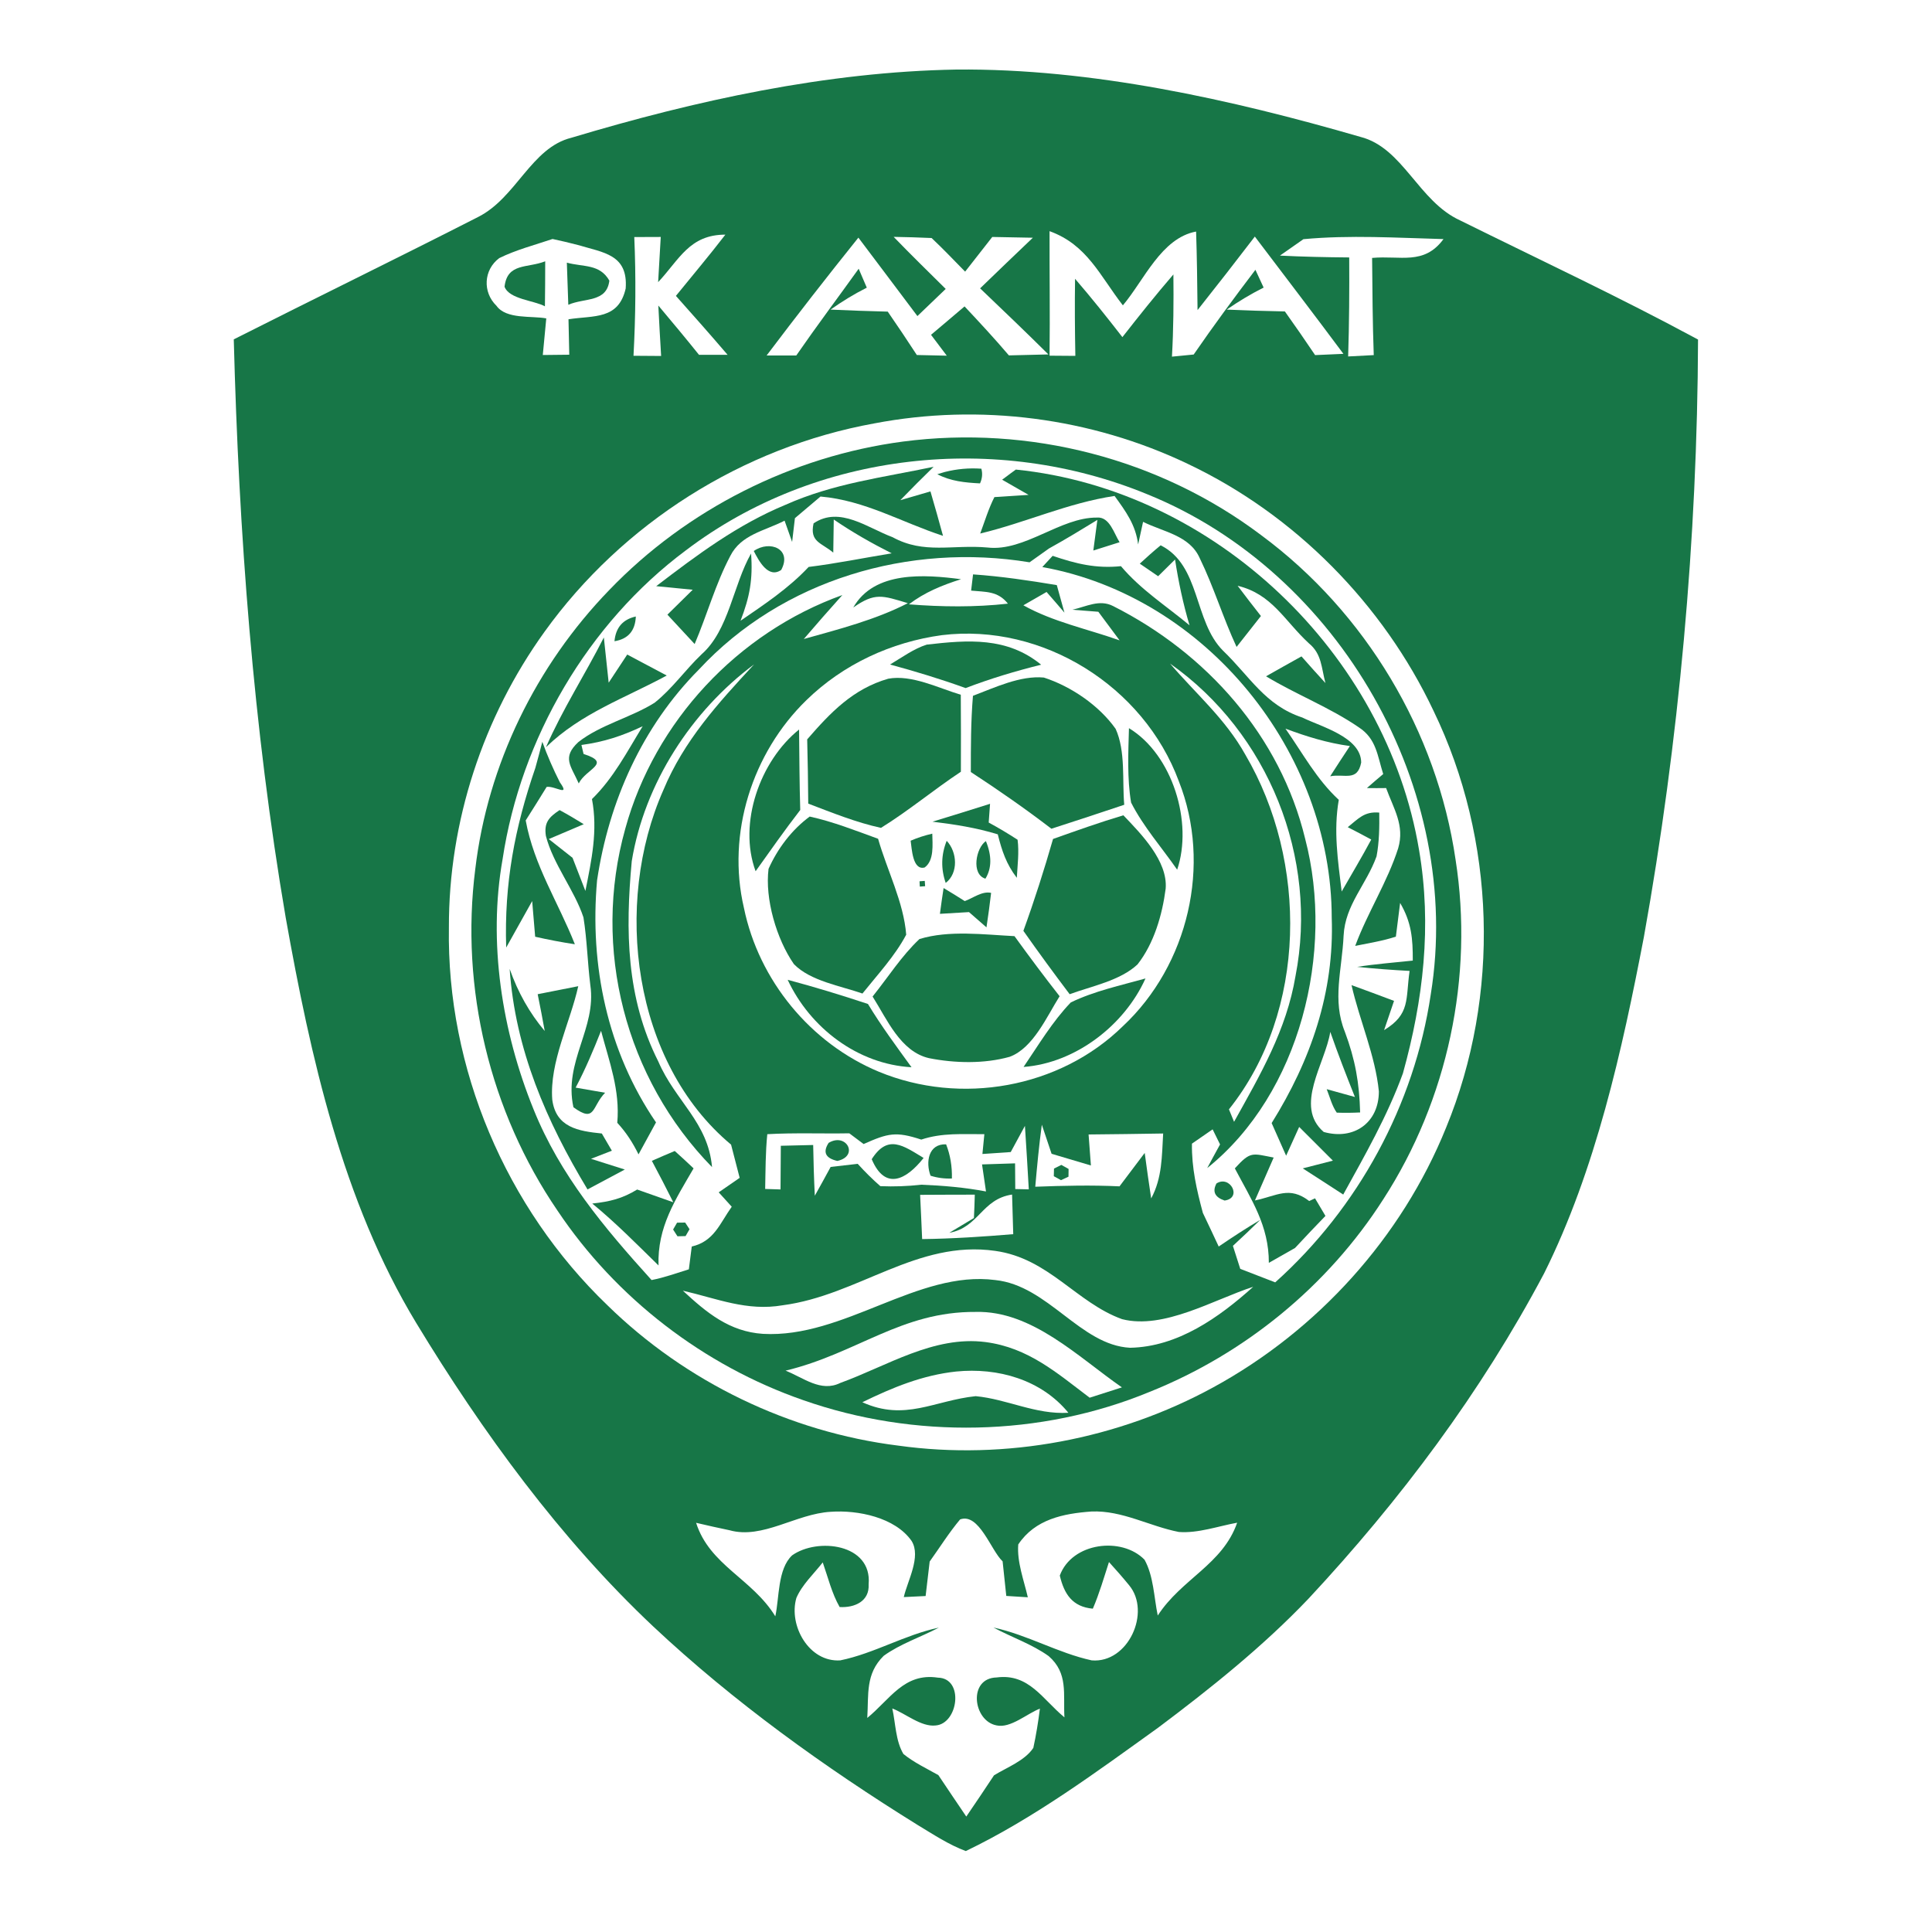 <?xml version="1.0" encoding="UTF-8" standalone="no"?>
<!DOCTYPE svg PUBLIC "-//W3C//DTD SVG 1.1//EN" "http://www.w3.org/Graphics/SVG/1.1/DTD/svg11.dtd">
<svg xmlns="http://www.w3.org/2000/svg" version="1.1" viewBox="0 0 200 200" width="200.0pt" height="200.0pt">
<path d="M 0.00 0.00 L 200.00 0.00 L 200.00 200.00 L 0.00 200.00 L 0.00 0.00 Z" fill="#ffffff" />
<path d="M 99.01 7.20 C 112.99 7.07 127.44 10.29 140.83 14.17 C 145.25 15.29 146.83 20.85 151.16 22.82 C 159.38 26.89 167.70 30.78 175.78 35.15 C 175.71 55.74 173.81 76.75 170.17 97.02 C 167.92 108.73 165.19 121.10 159.84 131.83 C 153.30 144.16 144.97 155.28 135.47 165.48 C 130.78 170.41 125.33 174.77 119.89 178.85 C 113.55 183.40 107.02 188.24 99.98 191.62 C 98.24 190.98 96.62 189.90 95.04 188.95 C 85.38 182.96 75.92 176.16 67.62 168.37 C 57.99 159.30 49.92 148.22 43.08 136.94 C 35.45 124.34 32.14 109.36 29.58 95.01 C 26.21 75.31 24.72 55.10 24.20 35.13 C 32.61 30.88 41.09 26.75 49.48 22.47 C 53.45 20.48 54.98 15.29 59.15 14.26 C 72.00 10.40 85.56 7.43 99.01 7.20 Z" fill="#177647" />
<path d="M 92.51 24.52 C 93.82 24.54 95.13 24.58 96.44 24.64 C 97.63 25.76 98.76 26.95 99.91 28.12 C 100.85 26.92 101.79 25.73 102.72 24.53 C 104.12 24.55 105.52 24.58 106.92 24.61 C 105.09 26.35 103.27 28.10 101.46 29.85 C 103.83 32.11 106.20 34.38 108.53 36.69 C 107.17 36.72 105.80 36.76 104.44 36.79 C 102.96 35.05 101.41 33.38 99.85 31.72 C 98.69 32.70 97.54 33.69 96.38 34.66 C 96.93 35.38 97.47 36.10 98.01 36.82 C 96.98 36.80 95.95 36.77 94.91 36.75 C 93.93 35.24 92.92 33.74 91.90 32.26 C 89.92 32.21 87.95 32.14 85.98 32.05 C 87.19 31.19 88.40 30.45 89.73 29.78 C 89.45 29.13 89.17 28.48 88.89 27.82 C 86.74 30.82 84.53 33.76 82.43 36.80 C 81.41 36.80 80.39 36.80 79.36 36.80 C 82.47 32.68 85.63 28.62 88.86 24.60 C 90.89 27.31 92.94 30.00 94.97 32.72 C 95.95 31.78 96.92 30.84 97.90 29.91 C 96.09 28.12 94.28 26.35 92.51 24.52 Z" fill="#ffffff" />
<path d="M 123.82 23.97 C 123.91 26.68 123.94 29.39 123.97 32.10 C 125.97 29.58 127.94 27.05 129.90 24.49 C 132.96 28.53 136.04 32.56 139.07 36.63 C 138.10 36.67 137.12 36.72 136.14 36.76 C 135.12 35.24 134.07 33.73 133.01 32.24 C 131.01 32.20 129.00 32.14 126.99 32.05 C 128.23 31.19 129.46 30.45 130.81 29.77 C 130.53 29.16 130.24 28.55 129.96 27.93 C 127.77 30.81 125.62 33.72 123.57 36.70 C 122.82 36.77 122.07 36.85 121.32 36.92 C 121.48 34.09 121.50 31.25 121.47 28.41 C 119.65 30.52 117.91 32.70 116.19 34.90 C 114.60 32.85 112.99 30.83 111.29 28.86 C 111.25 31.52 111.27 34.18 111.32 36.84 L 108.65 36.82 C 108.70 32.52 108.64 28.23 108.65 23.93 C 112.55 25.34 113.86 28.55 116.24 31.61 C 118.45 28.99 120.22 24.64 123.82 23.97 Z" fill="#ffffff" />
<path d="M 57.20 24.74 C 58.08 24.93 58.95 25.13 59.82 25.36 C 62.49 26.16 65.03 26.34 64.77 29.87 C 64.02 33.12 61.49 32.64 58.85 33.05 C 58.88 34.27 58.90 35.49 58.93 36.72 C 58.02 36.73 57.10 36.74 56.19 36.75 C 56.31 35.49 56.43 34.23 56.55 32.96 C 55.02 32.67 52.41 33.08 51.39 31.65 C 49.94 30.24 50.06 27.93 51.68 26.72 C 53.42 25.86 55.36 25.36 57.20 24.74 Z" fill="#ffffff" />
<path d="M 65.66 24.54 L 68.40 24.53 C 68.31 26.09 68.22 27.65 68.13 29.21 C 70.33 26.86 71.37 24.29 75.09 24.29 C 73.43 26.45 71.68 28.52 69.97 30.63 C 71.77 32.65 73.56 34.67 75.32 36.73 C 74.33 36.73 73.35 36.73 72.36 36.73 C 70.98 35.01 69.57 33.32 68.15 31.63 C 68.24 33.37 68.33 35.11 68.44 36.85 L 65.58 36.83 C 65.80 32.73 65.84 28.65 65.66 24.54 Z" fill="#ffffff" />
<path d="M 134.93 24.76 C 139.72 24.31 144.62 24.62 149.43 24.75 C 147.41 27.49 144.98 26.43 142.04 26.70 C 142.07 30.05 142.09 33.41 142.21 36.76 L 139.56 36.90 C 139.67 33.48 139.69 30.07 139.67 26.65 C 137.28 26.63 134.89 26.58 132.50 26.46 L 134.93 24.76 Z" fill="#ffffff" />
<path d="M 56.44 27.05 C 56.44 28.60 56.43 30.15 56.41 31.71 C 55.30 31.10 52.71 30.98 52.23 29.68 C 52.52 27.19 54.58 27.78 56.44 27.05 Z" fill="#177647" />
<path d="M 63.08 29.05 C 62.80 31.33 60.54 30.81 58.83 31.55 C 58.78 30.10 58.73 28.64 58.68 27.19 C 60.41 27.66 62.08 27.30 63.08 29.05 Z" fill="#177647" />
<path d="M 90.51 43.83 C 101.43 41.74 112.93 43.23 122.96 48.02 C 134.04 53.27 143.18 62.53 148.41 73.61 C 154.85 86.93 155.33 103.05 149.70 116.73 C 145.10 128.12 136.37 137.74 125.61 143.61 C 115.76 148.99 104.11 151.20 92.99 149.65 C 81.73 148.25 70.99 143.06 62.88 135.12 C 52.37 125.03 46.23 110.60 46.47 96.01 C 46.44 85.08 49.99 74.26 56.37 65.40 C 64.45 54.16 76.88 46.30 90.51 43.83 Z" fill="#ffffff" />
<path d="M 93.48 45.71 C 106.55 44.00 120.04 47.46 130.57 55.41 C 141.36 63.39 148.74 75.71 150.68 88.99 C 152.58 101.12 149.86 113.86 143.19 124.16 C 137.45 133.13 128.87 140.14 119.00 144.09 C 107.71 148.75 94.64 148.98 83.14 144.94 C 72.84 141.36 63.77 134.38 57.71 125.32 C 50.71 115.07 47.63 102.28 49.20 89.97 C 50.48 79.14 55.49 68.90 63.07 61.08 C 71.09 52.73 82.01 47.22 93.48 45.71 Z" fill="#177647" />
<path d="M 118.80 51.18 C 138.66 59.23 151.56 81.74 148.11 102.95 C 146.41 114.38 140.60 125.05 132.01 132.75 C 130.80 132.28 129.60 131.81 128.39 131.35 C 128.14 130.56 127.88 129.77 127.63 128.97 C 128.59 128.09 129.53 127.19 130.46 126.28 C 128.99 127.15 127.57 128.08 126.16 129.04 C 125.62 127.87 125.07 126.72 124.52 125.56 C 123.88 123.18 123.35 120.88 123.39 118.39 C 124.11 117.90 124.82 117.40 125.53 116.91 C 125.79 117.43 126.04 117.95 126.30 118.47 C 125.85 119.28 125.41 120.10 124.97 120.92 C 134.61 113.18 138.17 98.51 135.11 86.83 C 132.53 76.17 124.90 67.62 115.23 62.74 C 113.81 62.01 112.45 62.80 111.01 63.12 C 111.91 63.19 112.80 63.26 113.70 63.33 C 114.43 64.31 115.16 65.30 115.90 66.29 C 112.61 65.12 108.98 64.37 105.94 62.66 L 108.34 61.28 C 108.96 61.99 109.58 62.70 110.19 63.42 C 109.93 62.47 109.67 61.52 109.40 60.57 C 106.52 60.09 103.64 59.66 100.73 59.46 C 100.66 60.02 100.59 60.58 100.53 61.14 C 102.03 61.29 103.29 61.16 104.34 62.49 C 100.94 62.87 97.49 62.83 94.09 62.56 C 95.71 61.32 97.55 60.57 99.49 59.96 C 95.72 59.47 90.51 59.07 88.33 62.89 C 90.57 61.32 91.33 61.64 93.98 62.44 C 90.64 64.16 86.82 65.14 83.21 66.15 C 84.52 64.62 85.85 63.10 87.20 61.60 C 76.37 65.49 67.78 74.68 64.73 85.78 C 61.25 98.18 64.73 111.64 73.71 120.82 C 73.30 116.17 69.91 113.99 68.15 109.89 C 64.82 103.30 64.73 96.34 65.40 89.14 C 66.71 81.13 71.57 73.60 78.06 68.78 C 74.35 72.78 70.80 76.66 68.67 81.79 C 63.46 93.55 65.47 109.98 75.68 118.49 C 75.98 119.64 76.28 120.78 76.57 121.93 C 75.85 122.43 75.12 122.93 74.40 123.43 C 74.85 123.93 75.30 124.43 75.75 124.92 C 74.50 126.67 73.93 128.50 71.61 129.04 C 71.51 129.83 71.41 130.62 71.31 131.40 C 70.04 131.79 68.76 132.26 67.45 132.51 C 62.55 127.09 57.98 121.67 55.23 114.83 C 51.96 106.78 50.50 97.54 52.03 88.93 C 53.91 76.46 60.86 64.53 70.99 56.98 C 84.53 46.69 103.16 44.73 118.80 51.18 Z" fill="#ffffff" />
<path d="M 96.65 48.32 C 95.48 49.46 94.33 50.61 93.20 51.78 C 94.24 51.48 95.28 51.18 96.32 50.87 C 96.77 52.40 97.20 53.93 97.62 55.47 C 93.30 54.06 89.57 51.81 84.94 51.40 C 84.06 52.15 83.18 52.89 82.29 53.64 C 82.20 54.46 82.10 55.28 82.00 56.10 L 81.22 53.90 C 79.13 54.97 76.72 55.33 75.60 57.55 C 74.07 60.44 73.19 63.67 71.91 66.67 C 70.97 65.66 70.03 64.65 69.09 63.63 C 69.96 62.77 70.84 61.91 71.71 61.05 L 67.93 60.68 C 72.20 57.42 76.33 54.32 81.33 52.25 C 86.31 50.03 91.36 49.44 96.65 48.32 Z" fill="#177647" />
<path d="M 97.03 49.09 L 97.80 48.86 C 99.06 48.54 100.32 48.43 101.59 48.52 C 101.73 49.03 101.68 49.54 101.45 50.04 C 99.90 49.96 98.42 49.82 97.03 49.09 Z" fill="#177647" />
<path d="M 105.16 48.61 C 125.77 50.70 143.50 67.65 146.90 87.99 C 148.24 95.82 147.34 103.52 145.23 111.11 C 143.62 115.53 141.31 119.56 139.05 123.66 C 137.67 122.75 136.26 121.86 134.86 120.95 L 137.98 120.15 C 136.81 118.99 135.65 117.83 134.49 116.66 C 134.04 117.66 133.59 118.65 133.14 119.64 C 132.64 118.51 132.14 117.38 131.64 116.26 C 135.69 109.77 138.14 102.72 137.86 94.99 C 137.84 77.85 124.85 61.75 107.90 58.70 C 108.26 58.31 108.62 57.93 108.97 57.54 C 111.42 58.37 113.46 58.87 116.04 58.61 C 118.10 61.05 120.71 62.71 123.14 64.73 C 122.47 62.48 122.00 60.25 121.64 57.92 C 121.06 58.50 120.47 59.08 119.89 59.65 C 119.26 59.22 118.62 58.79 117.99 58.35 C 118.69 57.70 119.41 57.06 120.15 56.45 C 124.30 58.52 123.55 64.29 126.60 67.35 C 129.39 70.03 130.96 73.01 134.82 74.28 C 136.74 75.23 140.90 76.30 140.91 78.94 C 140.51 80.95 139.20 80.07 137.70 80.36 C 138.37 79.31 139.05 78.27 139.74 77.23 C 137.40 76.91 135.27 76.25 133.07 75.43 C 134.86 77.98 136.28 80.66 138.59 82.80 C 138.03 86.01 138.50 89.10 138.89 92.29 C 139.91 90.50 140.98 88.73 141.95 86.91 C 141.15 86.47 140.34 86.05 139.52 85.63 C 140.63 84.74 141.23 83.98 142.78 84.12 C 142.80 85.63 142.78 87.17 142.50 88.65 C 141.44 91.59 139.25 93.66 139.09 96.85 C 138.92 100.43 137.89 103.53 139.22 106.81 C 140.29 109.68 140.72 112.09 140.80 115.16 C 139.99 115.20 139.19 115.21 138.38 115.18 C 137.88 114.47 137.66 113.55 137.34 112.75 L 140.26 113.56 C 139.37 111.33 138.50 109.09 137.71 106.82 C 137.19 110.10 133.93 114.50 137.03 117.18 C 140.15 118.06 142.74 116.23 142.74 112.98 C 142.37 109.25 140.74 105.64 139.91 101.98 C 141.38 102.51 142.85 103.06 144.31 103.61 C 143.96 104.62 143.62 105.63 143.28 106.64 C 146.01 104.98 145.50 103.46 145.92 100.51 C 144.11 100.41 142.30 100.28 140.49 100.09 C 142.40 99.79 144.32 99.65 146.25 99.44 C 146.26 97.16 146.12 95.49 144.94 93.47 L 144.50 96.96 C 143.14 97.41 141.69 97.63 140.29 97.92 C 141.57 94.46 143.62 91.31 144.74 87.81 C 145.43 85.44 144.27 83.73 143.49 81.58 C 142.83 81.59 142.17 81.59 141.50 81.58 C 142.06 81.09 142.62 80.60 143.19 80.13 C 142.58 78.22 142.49 76.48 140.66 75.29 C 137.66 73.23 134.18 71.90 131.06 70.01 C 132.28 69.32 133.50 68.63 134.73 67.95 C 135.55 68.88 136.37 69.80 137.21 70.71 C 136.78 69.13 136.84 67.70 135.50 66.60 C 132.96 64.26 131.70 61.50 128.12 60.64 C 128.91 61.69 129.71 62.73 130.53 63.77 C 129.69 64.84 128.85 65.90 128.01 66.97 C 126.61 63.96 125.65 60.76 124.20 57.79 C 123.16 55.42 120.43 55.07 118.33 54.02 C 118.16 54.80 117.99 55.58 117.82 56.36 C 117.56 54.32 116.54 52.94 115.38 51.34 C 110.55 52.06 106.19 54.10 101.47 55.23 C 101.94 53.97 102.33 52.66 102.94 51.46 L 106.48 51.23 L 103.74 49.66 L 104.05 49.43 C 104.41 49.15 104.79 48.88 105.16 48.61 Z" fill="#177647" />
<path d="M 92.40 55.61 C 95.67 57.40 98.60 56.35 102.24 56.68 C 106.07 57.12 109.78 53.54 113.56 53.58 C 114.87 53.47 115.33 55.25 115.90 56.13 C 114.99 56.42 114.09 56.70 113.18 56.99 L 113.60 53.82 C 111.95 54.83 110.29 55.84 108.59 56.78 C 107.92 57.25 107.25 57.73 106.58 58.21 C 94.14 56.16 80.99 59.99 72.34 69.32 C 66.49 75.21 63.03 82.96 61.81 91.12 C 61.02 99.93 62.88 108.83 67.91 116.19 C 67.30 117.29 66.70 118.39 66.10 119.50 C 65.49 118.27 64.83 117.24 63.90 116.23 C 64.20 112.85 63.07 109.91 62.22 106.71 C 61.43 108.71 60.60 110.68 59.59 112.59 C 60.61 112.76 61.63 112.94 62.64 113.12 C 61.24 114.55 61.66 116.30 59.36 114.62 C 58.33 109.89 61.77 106.46 61.11 101.98 C 60.82 99.65 60.77 97.29 60.40 94.97 C 59.47 92.14 57.25 89.45 56.51 86.53 C 56.30 85.16 56.82 84.59 57.93 83.86 C 58.78 84.32 59.61 84.81 60.43 85.32 C 59.23 85.83 58.02 86.35 56.81 86.86 C 57.63 87.50 58.45 88.15 59.27 88.80 C 59.71 89.95 60.15 91.09 60.60 92.23 C 61.24 89.02 61.90 85.99 61.28 82.72 C 63.53 80.52 64.90 77.83 66.53 75.18 C 64.39 76.19 62.54 76.80 60.19 77.12 L 60.41 78.05 C 63.41 79.01 60.67 79.57 59.91 81.10 C 59.10 79.26 58.14 78.43 59.87 76.82 C 62.14 75.03 65.32 74.28 67.76 72.75 C 69.58 71.31 70.95 69.33 72.63 67.73 C 75.46 65.23 75.88 60.59 77.75 57.30 C 77.95 59.97 77.61 61.80 76.66 64.26 C 79.15 62.55 81.63 60.91 83.71 58.69 C 86.60 58.33 89.44 57.75 92.31 57.28 C 90.23 56.23 88.24 55.10 86.31 53.78 L 86.26 57.21 C 85.05 56.18 83.79 56.12 84.22 54.18 C 86.92 52.35 89.83 54.66 92.40 55.61 Z" fill="#177647" />
<path d="M 80.87 59.00 C 79.52 59.93 78.54 58.03 78.03 57.04 C 79.71 55.87 82.03 56.85 80.87 59.00 Z" fill="#177647" />
<path d="M 65.82 63.82 C 65.76 65.29 65.03 66.15 63.61 66.38 C 63.74 64.97 64.47 64.12 65.82 63.82 Z" fill="#177647" />
<path d="M 97.51 65.75 C 107.95 64.48 118.40 71.05 122.03 80.87 C 125.46 89.52 123.01 99.90 116.24 106.23 C 109.68 112.66 99.44 114.44 90.99 110.95 C 83.91 108.01 78.55 101.49 77.01 93.98 C 75.21 86.30 77.86 77.94 83.48 72.48 C 87.28 68.77 92.26 66.46 97.51 65.75 Z" fill="#ffffff" />
<path d="M 62.51 65.99 C 62.67 67.55 62.84 69.11 63.01 70.67 C 63.65 69.70 64.29 68.73 64.93 67.76 C 66.29 68.48 67.65 69.21 69.02 69.93 C 64.66 72.29 60.16 73.82 56.52 77.35 C 58.24 73.41 60.57 69.82 62.51 65.99 Z" fill="#177647" />
<path d="M 95.94 66.73 C 100.22 66.24 104.25 65.92 107.78 68.81 C 105.12 69.47 102.52 70.25 99.96 71.23 C 97.39 70.30 94.78 69.51 92.14 68.79 C 93.35 68.07 94.60 67.15 95.94 66.73 Z" fill="#177647" />
<path d="M 121.12 68.69 C 131.31 75.86 136.50 88.80 134.11 101.04 C 133.17 106.65 130.46 111.25 127.75 116.13 C 127.57 115.70 127.39 115.27 127.22 114.84 C 135.34 104.66 135.39 89.14 128.92 78.13 C 126.85 74.41 123.84 71.87 121.12 68.69 Z" fill="#ffffff" />
<path d="M 91.95 70.26 C 94.37 69.81 97.15 71.23 99.46 71.92 C 99.48 74.57 99.48 77.23 99.47 79.89 C 96.66 81.75 94.06 83.93 91.20 85.70 C 88.65 85.15 86.11 84.12 83.67 83.19 C 83.65 80.97 83.62 78.76 83.56 76.54 C 85.96 73.77 88.30 71.31 91.95 70.26 Z" fill="#177647" />
<path d="M 108.06 70.14 C 110.87 71.05 113.77 73.02 115.49 75.45 C 116.54 77.76 116.16 80.81 116.38 83.31 C 113.87 84.15 111.36 84.98 108.84 85.79 C 106.14 83.72 103.35 81.78 100.50 79.92 C 100.50 77.28 100.50 74.66 100.72 72.03 C 102.97 71.18 105.62 69.91 108.06 70.14 Z" fill="#177647" />
<path d="M 82.72 75.52 C 82.75 78.30 82.76 81.07 82.84 83.85 C 81.24 85.92 79.74 88.06 78.22 90.19 C 76.39 85.24 78.66 78.78 82.72 75.52 Z" fill="#177647" />
<path d="M 116.87 75.38 C 121.40 78.13 123.51 85.16 121.86 90.03 C 120.28 87.75 118.35 85.57 117.09 83.08 C 116.67 80.57 116.80 77.92 116.87 75.38 Z" fill="#177647" />
<path d="M 56.14 76.79 C 56.66 78.23 57.27 79.63 57.96 80.99 C 59.07 82.54 57.45 81.33 56.59 81.46 C 55.87 82.63 55.15 83.78 54.42 84.93 C 55.28 89.62 57.79 93.40 59.51 97.75 C 58.13 97.54 56.76 97.28 55.40 96.97 L 55.09 93.28 L 52.40 98.09 C 52.19 91.45 53.28 85.70 55.42 79.49 C 55.67 78.59 55.91 77.69 56.14 76.79 Z" fill="#177647" />
<path d="M 102.49 83.21 L 102.35 85.15 C 103.37 85.70 104.37 86.30 105.34 86.93 C 105.51 88.21 105.33 89.60 105.26 90.87 C 104.18 89.47 103.71 88.06 103.29 86.37 C 101.07 85.69 98.84 85.34 96.53 85.06 C 98.52 84.46 100.51 83.83 102.49 83.21 Z" fill="#177647" />
<path d="M 83.82 84.53 C 86.21 85.05 88.59 85.99 90.90 86.83 C 91.82 90.07 93.55 93.40 93.81 96.76 C 92.64 98.97 90.84 100.90 89.28 102.85 C 87.04 102.06 83.88 101.56 82.18 99.80 C 80.38 97.20 79.17 93.05 79.56 89.94 C 80.50 87.84 81.96 85.90 83.82 84.53 Z" fill="#177647" />
<path d="M 116.29 84.40 C 118.13 86.32 120.90 89.14 120.67 91.99 C 120.32 94.69 119.47 97.65 117.76 99.83 C 115.97 101.52 112.98 102.09 110.73 102.92 C 109.10 100.76 107.50 98.58 105.94 96.36 C 107.08 93.22 108.09 90.05 109.01 86.85 C 111.43 85.99 113.84 85.13 116.29 84.40 Z" fill="#177647" />
<path d="M 96.51 86.30 C 96.53 87.41 96.72 89.08 95.72 89.80 C 94.46 90.14 94.39 87.81 94.27 87.03 C 94.98 86.72 95.73 86.48 96.51 86.30 Z" fill="#177647" />
<path d="M 98.00 87.04 C 99.10 88.20 99.23 90.38 97.90 91.40 C 97.39 89.94 97.42 88.49 98.00 87.04 Z" fill="#177647" />
<path d="M 102.06 87.07 C 102.68 88.59 102.67 89.89 102.01 90.96 C 100.51 90.51 101.03 87.76 102.06 87.07 Z" fill="#177647" />
<path d="M 95.19 91.23 L 95.73 91.19 L 95.77 91.74 L 95.22 91.78 L 95.19 91.23 Z" fill="#177647" />
<path d="M 103.90 90.97 C 104.52 91.45 104.52 91.45 103.90 90.97 Z" fill="#177647" />
<path d="M 97.68 91.93 C 98.42 92.37 99.15 92.82 99.87 93.28 C 100.72 92.98 101.66 92.22 102.60 92.43 C 102.46 93.62 102.30 94.81 102.12 96.00 C 101.51 95.47 100.91 94.94 100.31 94.42 C 99.31 94.48 98.30 94.54 97.30 94.60 C 97.42 93.71 97.54 92.82 97.68 91.93 Z" fill="#177647" />
<path d="M 95.18 97.21 C 98.22 96.27 101.87 96.75 105.02 96.91 C 106.54 99.01 108.09 101.09 109.69 103.13 C 108.38 105.20 106.96 108.50 104.52 109.40 C 101.89 110.14 98.84 110.07 96.17 109.54 C 93.21 108.86 91.81 105.49 90.33 103.16 C 91.92 101.18 93.33 98.95 95.18 97.21 Z" fill="#177647" />
<path d="M 81.54 101.43 C 84.33 102.17 87.10 103.02 89.85 103.93 C 91.22 106.20 92.80 108.33 94.36 110.48 C 88.79 110.17 83.87 106.41 81.54 101.43 Z" fill="#177647" />
<path d="M 118.58 101.29 C 116.40 106.14 111.33 110.05 105.96 110.45 C 107.50 108.19 108.95 105.74 110.85 103.77 C 113.26 102.60 116.01 102.01 118.58 101.29 Z" fill="#177647" />
<path d="M 55.66 102.92 C 57.06 102.64 58.46 102.36 59.86 102.09 C 59.03 105.84 56.87 109.97 57.17 113.84 C 57.55 116.71 59.85 117.09 62.30 117.34 C 62.65 117.93 62.99 118.52 63.34 119.12 L 61.18 119.96 C 62.35 120.33 63.51 120.70 64.68 121.07 C 63.40 121.76 62.11 122.44 60.82 123.13 C 56.57 116.09 53.33 108.63 52.76 100.30 C 53.61 102.72 54.82 104.87 56.39 106.73 C 56.16 105.45 55.92 104.19 55.66 102.92 Z" fill="#177647" />
<path d="M 79.43 117.41 C 82.25 117.25 85.09 117.37 87.92 117.32 C 88.42 117.69 88.91 118.06 89.40 118.43 C 91.93 117.31 92.73 117.10 95.37 117.97 C 97.53 117.25 99.66 117.42 101.90 117.41 L 101.70 119.46 C 102.68 119.39 103.65 119.33 104.63 119.26 C 105.12 118.35 105.61 117.45 106.10 116.55 C 106.25 118.74 106.37 120.93 106.50 123.12 L 105.10 123.09 L 105.08 120.43 C 103.94 120.46 102.80 120.50 101.66 120.54 L 102.07 123.34 C 99.85 122.92 97.62 122.73 95.37 122.64 C 93.95 122.80 92.54 122.85 91.13 122.79 C 90.31 122.07 89.53 121.30 88.79 120.48 C 87.86 120.59 86.92 120.70 85.99 120.80 C 85.45 121.80 84.90 122.79 84.35 123.78 C 84.26 122.03 84.21 120.28 84.18 118.53 C 83.06 118.56 81.95 118.58 80.83 118.61 C 80.82 120.11 80.81 121.62 80.80 123.13 L 79.21 123.08 C 79.25 121.20 79.24 119.29 79.43 117.41 Z" fill="#ffffff" />
<path d="M 112.69 117.44 C 115.26 117.42 117.83 117.38 120.41 117.34 C 120.27 119.68 120.32 121.92 119.17 124.06 C 118.93 122.49 118.71 120.92 118.50 119.35 C 117.63 120.50 116.76 121.65 115.89 122.81 C 112.98 122.67 110.08 122.74 107.17 122.85 C 107.36 120.70 107.56 118.56 107.85 116.43 L 108.86 119.44 C 110.21 119.84 111.57 120.24 112.93 120.65 C 112.85 119.58 112.77 118.51 112.69 117.44 Z" fill="#ffffff" />
<path d="M 85.78 118.31 C 87.61 117.20 88.96 119.68 86.68 120.18 C 85.46 119.90 85.15 119.28 85.78 118.31 Z" fill="#177647" />
<path d="M 69.85 119.15 C 70.51 119.74 71.16 120.34 71.80 120.95 C 69.90 124.22 68.04 127.03 68.17 131.00 C 65.93 128.81 63.74 126.58 61.31 124.59 C 63.15 124.39 64.41 124.08 65.96 123.14 C 67.21 123.58 68.46 124.02 69.70 124.46 C 68.98 123.02 68.24 121.59 67.48 120.17 C 68.27 119.82 69.06 119.48 69.85 119.15 Z" fill="#177647" />
<path d="M 95.61 119.87 C 93.83 122.13 91.63 123.29 90.24 120.00 C 91.91 117.37 93.51 118.60 95.61 119.87 Z" fill="#177647" />
<path d="M 97.94 118.46 C 98.37 119.55 98.57 120.73 98.54 122.00 C 97.77 122.03 97.03 121.93 96.33 121.71 C 95.81 120.32 96.09 118.39 97.94 118.46 Z" fill="#177647" />
<path d="M 131.85 119.83 C 131.20 121.31 130.55 122.79 129.91 124.27 C 132.19 123.80 133.46 122.74 135.53 124.33 L 136.13 124.05 C 136.49 124.66 136.85 125.26 137.21 125.87 C 136.15 126.96 135.10 128.07 134.06 129.19 C 133.16 129.70 132.25 130.21 131.35 130.73 C 131.36 126.87 129.54 124.20 127.83 120.95 C 129.47 119.15 129.61 119.40 131.85 119.83 Z" fill="#177647" />
<path d="M 109.11 120.97 L 109.87 120.59 L 110.62 121.01 L 110.61 121.81 L 109.83 122.17 L 109.09 121.76 L 109.11 120.97 Z" fill="#177647" />
<path d="M 125.93 122.51 C 127.34 121.61 128.63 124.02 126.77 124.28 C 125.76 123.94 125.48 123.35 125.93 122.51 Z" fill="#177647" />
<path d="M 72.69 123.24 C 72.69 123.24 72.69 123.24 72.69 123.24 Z" fill="#177647" />
<path d="M 95.25 123.69 C 97.14 123.67 99.02 123.68 100.91 123.67 C 100.89 124.48 100.86 125.28 100.82 126.09 L 98.27 127.62 C 101.35 127.06 101.61 124.13 104.77 123.66 C 104.81 125.03 104.85 126.40 104.89 127.76 C 101.75 128.02 98.61 128.23 95.46 128.27 C 95.39 126.75 95.33 125.22 95.25 123.69 Z" fill="#ffffff" />
<path d="M 70.09 126.57 L 70.93 126.56 L 71.38 127.25 L 70.97 127.96 L 70.13 127.98 L 69.68 127.28 L 70.09 126.57 Z" fill="#177647" />
<path d="M 97.21 126.26 C 97.79 126.74 97.79 126.74 97.21 126.26 Z" fill="#177647" />
<path d="M 103.02 129.49 C 108.57 130.26 111.42 134.85 116.16 136.56 C 120.48 137.66 125.67 134.52 129.73 133.21 C 126.20 136.38 121.92 139.43 116.98 139.52 C 111.83 139.25 108.51 133.08 103.03 132.51 C 95.00 131.46 87.37 138.55 78.98 138.08 C 75.50 137.85 73.14 135.88 70.69 133.61 C 74.25 134.43 77.31 135.76 81.03 135.12 C 88.85 134.09 94.93 128.33 103.02 129.49 Z" fill="#ffffff" />
<path d="M 101.01 135.81 C 106.83 135.66 111.62 140.49 116.14 143.62 C 115.03 143.98 113.91 144.33 112.80 144.69 C 109.39 142.11 106.45 139.51 102.02 138.93 C 96.66 138.24 91.82 141.41 86.99 143.16 C 84.97 144.16 83.17 142.61 81.32 141.89 C 88.74 140.10 93.29 135.75 101.01 135.81 Z" fill="#ffffff" />
<path d="M 98.98 141.98 C 103.29 141.55 107.78 142.81 110.60 146.25 C 107.19 146.45 104.28 144.84 101.00 144.53 C 96.71 144.98 93.69 147.16 89.27 145.16 C 92.38 143.64 95.50 142.35 98.98 141.98 Z" fill="#ffffff" />
<path d="M 86.00 156.50 C 88.79 156.30 92.66 157.07 94.37 159.52 C 95.38 161.15 93.94 163.65 93.56 165.33 L 95.82 165.22 C 95.96 164.03 96.10 162.84 96.24 161.65 C 97.28 160.20 98.24 158.66 99.39 157.29 C 101.35 156.58 102.58 160.50 103.79 161.63 C 103.92 162.82 104.05 164.02 104.17 165.21 L 106.40 165.35 C 106.00 163.61 105.26 161.68 105.41 159.88 C 107.15 157.27 110.07 156.68 113.00 156.47 C 116.17 156.34 119.00 158.00 122.04 158.59 C 124.03 158.74 126.13 157.98 128.07 157.63 C 126.56 161.96 122.32 163.43 119.85 167.24 C 119.46 165.37 119.42 163.14 118.48 161.46 C 116.12 159.04 110.97 159.67 109.71 163.10 C 110.16 165.02 111.02 166.34 113.13 166.53 C 113.80 164.97 114.28 163.31 114.80 161.70 C 115.52 162.49 116.22 163.29 116.89 164.11 C 119.19 166.89 116.78 172.21 113.01 171.88 C 109.52 171.12 106.37 169.24 102.84 168.48 C 104.72 169.49 106.83 170.20 108.56 171.44 C 110.60 173.22 110.05 175.35 110.19 177.78 C 107.91 175.90 106.51 173.21 103.17 173.65 C 100.18 173.72 100.72 178.14 103.15 178.61 C 104.60 178.95 106.34 177.37 107.65 176.88 C 107.48 178.24 107.26 179.60 106.97 180.94 C 106.09 182.27 104.23 182.96 102.90 183.78 C 101.95 185.21 101.00 186.64 100.03 188.05 C 99.06 186.63 98.10 185.19 97.14 183.76 C 95.92 183.07 94.60 182.45 93.52 181.57 C 92.71 180.22 92.71 178.38 92.37 176.86 C 93.72 177.37 95.36 178.79 96.85 178.62 C 99.20 178.45 99.83 173.72 97.09 173.67 C 93.60 173.14 92.14 175.91 89.78 177.84 C 89.93 175.39 89.58 173.28 91.48 171.41 C 93.19 170.17 95.31 169.48 97.19 168.49 C 93.65 169.24 90.50 171.16 86.99 171.88 C 83.75 172.10 81.61 168.27 82.44 165.42 C 83.03 164.04 84.26 162.91 85.17 161.74 C 85.71 163.27 86.11 164.95 86.92 166.36 C 88.48 166.45 90.02 165.76 89.92 164.01 C 90.30 159.79 84.61 159.15 82.00 161.01 C 80.49 162.42 80.68 165.41 80.26 167.32 C 77.87 163.42 73.46 162.04 72.06 157.64 C 73.21 157.91 74.36 158.17 75.52 158.41 C 78.95 159.37 82.40 156.70 86.00 156.50 Z" fill="#ffffff" />
</svg>